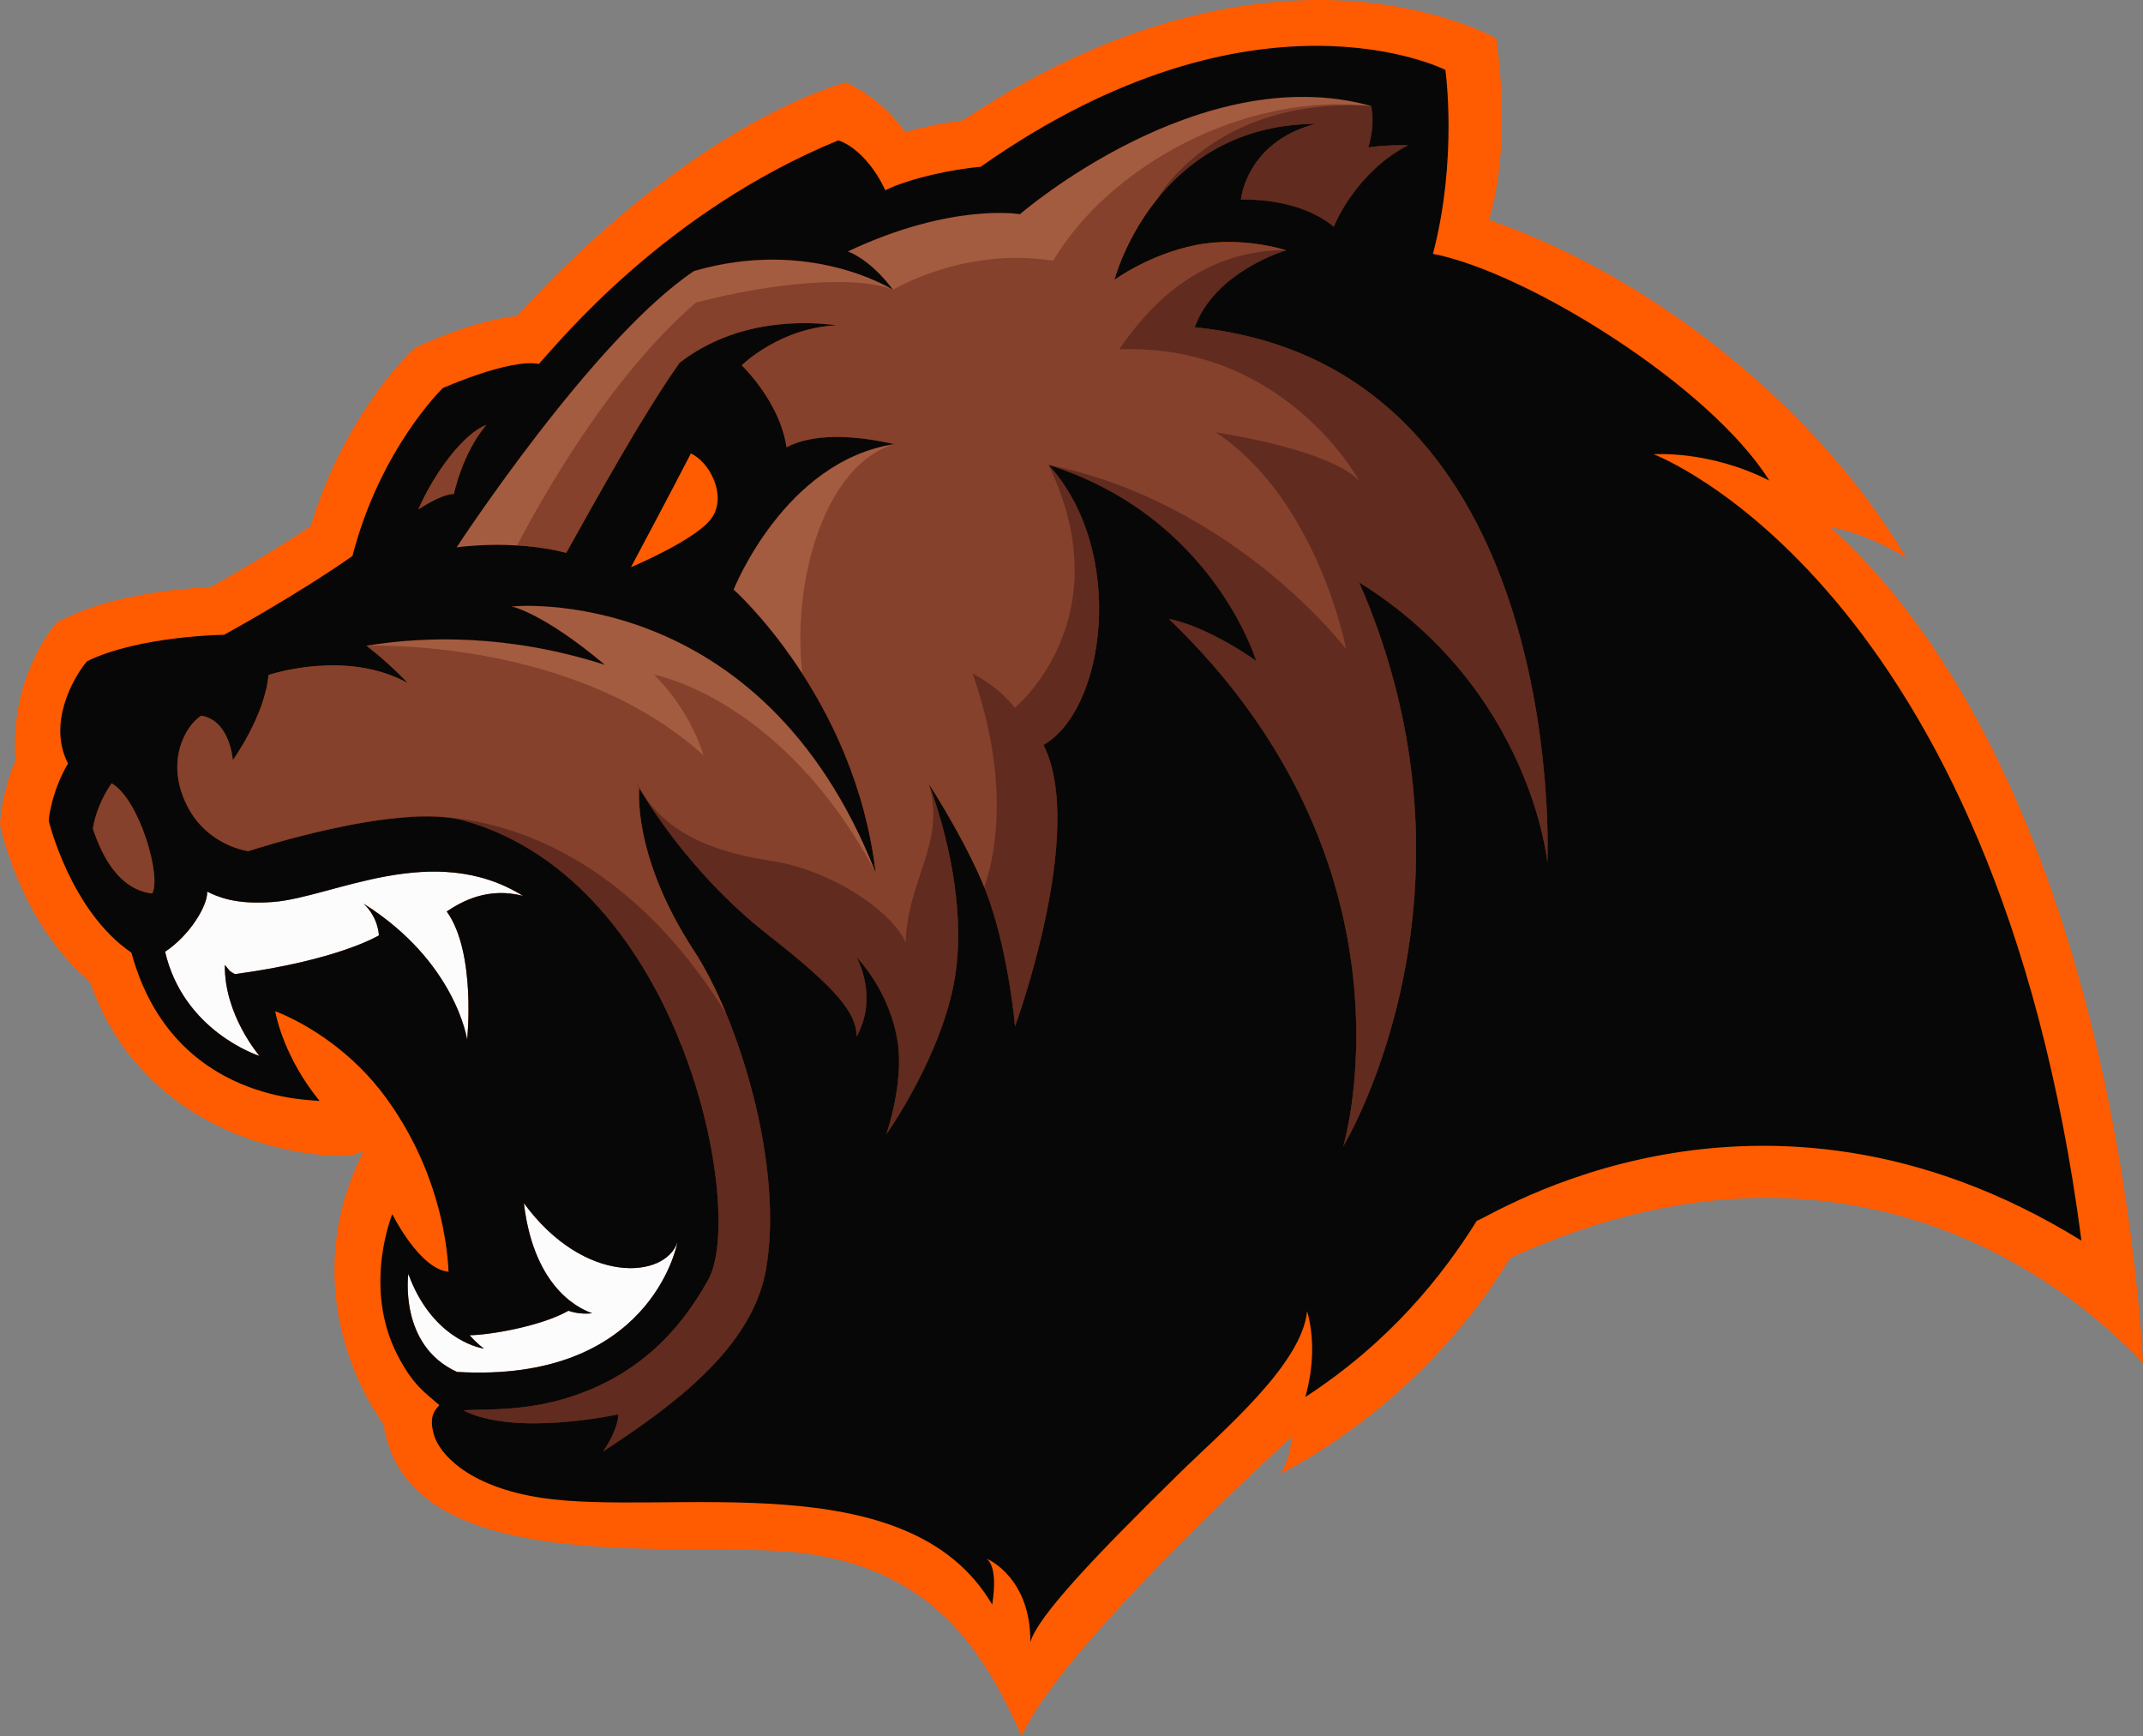 <svg id="_Слой_2" xmlns="http://www.w3.org/2000/svg" width="1080" height="875.01" viewBox="0 0 1080 875.01"><rect x="0" y="0" width="1080" height="875.01" fill="#808080" stroke="none"/><g id="Animal_sport05_156520608"><g id="Animal_sport05_156520608-2"><path d="M896.86 603.7c35.08.9 69.13 8.97 101.2 23.97 44.29 20.71 72.65 49.22 81.94 59.44-.94-17.77-5.27-80.8-22.31-155.17-18.49-80.72-56.14-191.69-130.51-261.93l-4.72-4.45 6.32 1.47c.69.16 15.38 3.67 31.98 14.21-43.06-73.36-126.01-141.05-208.81-169.84l-1.57-.55.46-1.6c10.73-37.18 4.23-83.23 3.19-89.93-4.62-2.5-31.59-16.12-74.34-18.85-43.28-2.77-112.06 5.38-193.97 59.89l-.34.23-.4.05c-9.01 1.19-18.86 3.17-27.71 5.57l-1.17.32-.71-.99c-11.12-15.48-26.1-22.67-29.02-23.97-6.9 1.81-78.77 22.45-165.31 117.14l-.44.48-.65.07c-18.32 2.09-38.75 10.56-46.69 14.1l-3.91 1.74-3.08 2.96c-3.37 3.3-33.46 33.85-49.5 86.46l-.18.6-.52.35c-18.65 12.49-38.99 24.23-49.45 30.11l-.36.2-.41.02c-13.77.69-48.43 3.6-72.87 15.71l-4.56 2.26c-2.34 2.74-23.62 28.91-20.69 69.18l.03.42-.17.39c-5.89 13.9-7.11 25.58-7.3 27.78l-.31 3.83.9 3.75c1.15 4.88 12.13 48.35 43.98 75.2l.37.31.16.45c14.95 42.55 45.48 63.83 68.45 74.19 31.31 14.12 61.11 14.08 65.17 12.43l4.16-1.69-1.91 4.06c-17.82 37.83-13.7 72-7.1 94 7.17 23.92 18.73 39.07 18.84 39.22l.28.36.07.45c4.23 27.35 23.8 45.11 59.84 54.31 31.48 8.03 69.74 8.24 103.5 8.42 10.44.05 20.3.11 29.3.4 80.04 2.55 108.16 47.15 128.94 93.78 17.38-41.97 126.95-142.62 131.77-147.03l4.07-3.72s.09 9.1-5.43 18.47c63.82-34.07 99.59-82.23 115.41-108.31l.28-.46.49-.22c45.98-21.06 91.5-31.17 135.33-30.03z" fill="#ff5b00"/><path d="M113.31 486.24c-.3 25.06 16.91 45.04 17.41 45.84-1.16-.36-38.23-12.67-47.52-52.49 12.55-8.35 21.52-23.32 21.22-30.29 5.09 2.5 14.26 6.77 33.53 5.18 29.76-2.43 80.45-31.1 125.59-3.06-17.62-4.45-30.46 2.59-38.41 7.88 14.96 20.72 10.29 64.65 10.29 64.65.0.0-5.58-39.23-52.14-68.56 7.52 7.06 7.67 15.96 7.67 15.96.0.0-20.29 12.49-72.56 19.52-3.43-1.89-2.31-1.48-5.08-4.63zm512.01-317.6c-7.38-1.66-15.1-2.9-23.2-3.7 10.1-28.26 46.08-38.78 46.08-38.78.0.0-22.11-7.36-45.68-2.61-23.66 4.77-40.86 17.5-40.86 17.5.0.0 20.16-78.11 101.47-78.62-35.21 9.1-37.73 38.23-37.73 38.23.0.0 28.19-1.73 46.77 13.6l.02-.02v-.05h.02c.02-.09.09-.21.16-.41 1.56-3.68 12.49-27.76 37.27-40.55-7.4-.16-14.07.27-20.02 1.09 1.95-6.99 2.77-14.1 1.41-20.88-86.42-24.09-177 54.53-177 54.53.0.0-34.16-5.99-86.67 18.73 12.94 5.42 22.34 18.91 22.63 19.34-1.16-.73-42.4-26.31-100.25-9.42-50.9 34.1-119.61 139.23-119.61 139.23.0.0 28.56-4.16 55.25 2.77 16.69-29.88 38.43-69.22 57.09-95.75 29.04-22.57 64.36-20.95 79.16-18.91-28.81 1.36-47.83 20.16-47.83 20.16.0.0 19.29 18.3 22.57 41.3 12.94-6.83 32.89-6.49 54.28-1.57-55.34 8.53-80.91 73.28-80.91 73.28.0.0 61.14 54.35 71.55 142.59-57.93-147.22-183.45-134.08-183.45-134.08.0.0 15.5 2.93 46.97 29.38-48.38-15.41-90.1-14.53-120.11-9.6 6.63 5.15 13.74 11.37 20.86 18.86-30.12-16.73-67.31-5.06-70.08-4.15.04-.04.07-.05.12-.09-.07.04-.18.09-.25.13t-.04.02c-1.75 20.39-17.98 42.93-17.98 42.93.0.0-1.29-20.05-15.94-22.43-7.79 4.99-18.52 23.16-6.92 45.7 10.33 20.07 30.72 22.56 30.72 22.56.0.0 75.32-24.93 109.13-15.28 109.99 31.39 141.61 197.02 122.65 231.24-15.46 27.97-37.25 48.53-68.99 58.91-23.09 7.56-42.72 6.18-54.48 6.9 26.02 13.46 78.14 2.02 78.14 2.02.0.0.36 6.97-7.65 18.68 33.94-22.27 74.78-51.39 81.97-91.33 9.37-52.08-13.66-126.45-36.09-160.79-31.56-48.22-27.67-82.18-27.67-82.18.0.0 22.91 41.2 64.97 74.07 34.83 27.22 44.36 39.29 44.58 51.12 10.97-20 .34-39.16-.11-39.96.73.73 16.75 17.02 20.77 42.63 3.2 20.61-5.42 45.77-5.7 46.61.86-1.22 28.22-40.21 34.55-79.05 7.33-45.08-12.31-95.48-13.1-97.21-.8-1.75 22.06 33.83 30.6 58.95 9.99 29.35 12.8 62.93 12.8 62.93.0.0 36.17-98.57 14.32-141.77 31.47-18.07 41.88-98.05 2.54-141.16 82.86 25.97 104.7 98.82 104.7 98.82.0.0-23.68-17.18-43.95-21.14 16.12 15.51 29.62 31.24 40.84 46.93 78.52 109.56 47.7 216.27 46.99 218.7 1.63-2.7 76.16-127.99 7.99-284.09 86.6 53.82 94.87 141.18 94.87 141.18.0.0 10.51-229.79-154.53-266.01zM228.73 248.98s4.2-20.5 16.34-34.83c-11.46 4.33-26.34 24.29-34.24 42.59 13.15-8.56 17.91-7.76 17.91-7.76zM56.24 394.71c-5.34 7.7-8.44 16.34-9.44 22.84 4.38 13.17 12.8 30.63 29.92 32.69 4.79-8.53-6.52-47.6-20.48-55.53zm285.18 231.21c-6.18 18.48-46.9 21.91-77.41-19.64 5.38 45.54 30.9 54.17 34.44 55.48-6.09.71-10.71-.82-11.99-1.25-13.58 7.74-39.5 12.23-49.78 12.33.27.39 4.09 4.59 7.22 6.7-3.74-.43-26.61-6.04-38.12-37.64.0.0-4.97 36.07 24.56 49.44 96.93 5.65 110.69-63.27 111.08-65.42z" fill="#85412b"/><path d="M468.17 395.32c.85 1.91 20.41 52.2 13.09 97.19-6.33 38.84-33.69 77.84-34.55 79.05.29-.84 8.9-26.01 5.7-46.61-4.02-25.61-20.04-41.89-20.77-42.63.45.8 11.08 19.96.11 39.96-.21-11.83-9.74-23.9-44.58-51.12-42.06-32.87-64.97-74.07-64.97-74.07.0.0-.02.18-.04.49l-1.33-3.43c12.73 26.52 41.13 35.6 68.02 39.69 31.47 4.78 61.8 26.75 67.56 41.18.87-31.61 20.42-50.74 11.73-79.75.0.0.0.02.01.03zm43.24-38.63s-7.03-9.91-21.28-17.31c20.34 57.77 10.02 96.16 5.9 107.6 1.02 2.49 1.94 4.92 2.73 7.26 9.99 29.35 12.8 62.93 12.8 62.93.0.0 36.17-98.57 14.32-141.77 31.47-18.07 41.88-98.05 2.54-141.16 37.52 77.78-17.01 122.44-17.01 122.44zm113.92-188.06c-7.38-1.66-15.1-2.9-23.2-3.7 10.1-28.26 46.08-38.78 46.08-38.78.0.0-.12-.04-.33-.1-27.99.0-58.15 12.03-83.78 49.97 84.04-2.95 121.14 66.68 121.14 66.68.0.0-8.9-14.49-72.51-24.84 51.53 34.25 65.68 109.26 65.68 109.26.0.0-55.98-73.82-149.99-92.88.0.0.0.0.0.0 82.86 25.97 104.7 98.82 104.7 98.82.0.0-23.68-17.18-43.95-21.14 16.12 15.51 29.62 31.24 40.84 46.93 78.52 109.56 47.7 216.27 46.99 218.7 1.63-2.7 76.16-127.99 7.99-284.09 86.6 53.82 94.87 141.18 94.87 141.18.0.0 10.51-229.79-154.53-266.01zM204.02 411.9h0c11.43-.88 22.09-.58 30.3 1.76 52.16 14.88 86.68 59.95 106.56 106.88.96 1.97 1.85 3.96 2.64 5.95l-.12.19c19.82 50.11 23.15 100.93 13.57 118.22-15.46 27.97-37.25 48.53-68.99 58.91-23.09 7.56-42.72 6.18-54.48 6.9 26.02 13.46 78.14 2.02 78.14 2.02.0.0.36 6.97-7.65 18.68 33.94-22.27 74.78-51.39 81.97-91.33 7.06-39.26-4.28-91.17-19.9-129.06-70.08-113.51-162.04-99.12-162.04-99.12zM663.12 62.42c-35.21 9.1-37.73 38.23-37.73 38.23.0.0 28.19-1.73 46.77 13.6l.02-.02v-.05h.02c.02-.09.09-.21.16-.41 1.56-3.68 12.49-27.76 37.27-40.55-7.4-.16-14.07.27-20.02 1.09 1.95-6.99 2.77-14.1 1.41-20.88-.01.0-.03.0-.04-.01-79.43-5.03-107.79 46.87-107.79 46.87h0c15.33-19.04 40.41-37.62 79.93-37.87z" fill="#622b20"/><path d="M441.24 439.61c-46.85-88.03-111.73-99.64-111.73-99.64.0.0 17.11 15.46 25.07 40.72-65.54-59.54-169.24-55.29-169.88-55.26.0.0.0.0.0.0 30.01-4.93 71.72-5.81 120.11 9.6-31.47-26.45-46.97-29.38-46.97-29.38.0.0 125.46-13.13 183.41 133.98zm-71.5-142.49s16.97 15.1 34.54 42.27c-5.28-49.16 12.3-105.45 46.36-115.54.0.0-.02.0-.03.0-55.31 8.55-80.88 73.27-80.88 73.27zm144.29-189.17s-34.16-5.99-86.67 18.73c12.94 5.42 22.34 18.91 22.63 19.34-1.16-.73-42.4-26.31-100.25-9.42-50.9 34.1-119.61 139.23-119.61 139.23.0.0 13.38-1.95 30.39-.96 13.08-24.55 46.34-84.5 90.18-122.39 38.44-10.11 80.96-13.94 99.31-6.46.0.0 36.16-21.85 80.72-14.61 28.5-47.82 96.12-85.14 160.26-78.01-86.4-24.05-176.95 54.54-176.95 54.54zm-72.75 331.73s.01.02.02.03c0-.04-.02-.07-.03-.11.0.02.0.05.0.07z" fill="#a45c41"/><path d="M118.39 490.87c52.28-7.02 72.56-19.52 72.56-19.52.0.0-.14-8.9-7.67-15.96 46.56 29.33 52.14 68.56 52.14 68.56.0.0 4.67-43.93-10.29-64.65 7.95-5.29 20.79-12.33 38.41-7.88-45.15-28.04-95.84.63-125.59 3.06-19.27 1.59-28.44-2.68-33.53-5.18.3 6.97-8.67 21.95-21.22 30.29 9.29 39.82 46.36 52.14 47.52 52.49-.5-.8-17.71-20.79-17.41-45.84 2.77 3.15 1.64 2.73 5.08 4.63zm145.63 115.41c5.38 45.54 30.9 54.17 34.44 55.48-6.09.71-10.71-.82-11.99-1.25-13.58 7.74-39.5 12.23-49.78 12.33.27.39 4.09 4.59 7.22 6.7-3.74-.43-26.61-6.04-38.12-37.64.0.0-4.97 36.07 24.56 49.44 96.93 5.65 110.69-63.27 111.08-65.42-6.18 18.48-46.9 21.91-77.41-19.64z" fill="#fcfcfc"/><path d="M833.4 228.92s27.86-2.2 58.27 13.24c-29.79-47.65-121.89-104.95-169.51-114.26 12.6-48.06 6.26-92.67 6.26-92.67.0.0-95.69-48.65-234.28 48.87-13.32.97-36.07 5.84-48.01 11.78-4.49-9.99-13.39-21.68-23.66-25.15-87.61 36-140.68 101.59-150.88 112.65-14.85-2.77-48.44 12.19-48.44 12.19.0.0-31.56 30.42-45.52 84.59-28.33 19.88-64.66 39.71-64.66 39.71.0.0-43.31.57-69.17 13.4-7.08 8.42-19.91 31.49-9.51 51.47-8.6 14.46-9.76 28.74-9.76 28.74.0.0 10.87 45.56 41.7 66.58 20.8 76.44 92.48 73.92 94.85 74.76-17.68-21.77-21.81-42.15-22.31-44.93-.04-.2-.05-.3-.05-.3.0.0 2.18.75 5.83 2.47 10.37 4.81 32.62 17.23 50.12 41.32 24.68 33.99 30.46 68.76 31.4 87.47-14.66-1.25-28.36-29.03-28.36-29.03.0.0-15.05 36.46 2.48 70.78 8.13 15.92 14.46 19.41 21.22 25.47-1.59 2.13-5.77 4.9-2.59 15.37 2.48 8.17 15.76 25.52 54.07 31.35 63.06 9.6 184.9-18.5 227.15 53.82 3.04-19.55-2.27-22.48-2.63-23.07 1.25.43 22.11 10.22 21.86 41.89 3.88-13.08 32.56-43.29 75.17-85.09 21.91-21.48 61.57-54.66 64.31-81.64 3.45 12.23 3.59 27.24-.91 43.29 42.66-27.81 68.95-60.86 86.42-88.83 5.68-1.05 141.61-90.74 304.72 10.01-43.27-331.55-215.55-396.25-215.55-396.25zm-588.33-14.78c-12.14 14.33-16.34 34.83-16.34 34.83.0.0-4.75-.8-17.91 7.76 7.9-18.3 22.79-38.27 34.24-42.59zM76.72 450.25c-17.12-2.06-25.54-19.52-29.92-32.69 1-6.51 4.09-15.14 9.44-22.84 13.96 7.94 25.27 47.01 20.48 55.53zm106.56 5.15c7.52 7.06 7.67 15.96 7.67 15.96.0.0-20.29 12.49-72.56 19.52-3.43-1.89-2.31-1.48-5.08-4.63-.3 25.06 16.91 45.04 17.41 45.84-1.16-.36-38.23-12.67-47.52-52.49 12.55-8.35 21.52-23.32 21.22-30.29 5.09 2.5 14.26 6.77 33.53 5.18 29.76-2.43 80.45-31.1 125.59-3.06-17.62-4.45-30.46 2.59-38.41 7.88 14.96 20.72 10.29 64.65 10.29 64.65.0.0-5.58-39.23-52.14-68.56zm22.5 186.51c11.51 31.6 34.39 37.21 38.12 37.64-3.13-2.11-6.95-6.31-7.22-6.7 10.28-.11 36.19-4.59 49.78-12.33 1.29.43 5.9 1.97 11.99 1.25-3.54-1.3-29.06-9.94-34.44-55.48 30.51 41.56 71.22 38.12 77.41 19.64-.39 2.14-14.16 71.06-111.08 65.42-29.53-13.37-24.56-49.44-24.56-49.44zm574.07-207.26s-8.28-87.36-94.87-141.18c68.17 156.1-6.36 281.39-7.99 284.09.71-2.43 31.53-109.13-46.99-218.7-11.22-15.69-24.72-31.42-40.84-46.93 20.27 3.97 43.95 21.14 43.95 21.14.0.0-21.84-72.85-104.7-98.82 39.34 43.11 28.94 123.09-2.54 141.16 21.86 43.2-14.32 141.77-14.32 141.77.0.0-2.81-33.58-12.8-62.93-8.54-25.11-31.4-60.7-30.6-58.95.79 1.73 20.43 52.14 13.1 97.21-6.33 38.84-33.69 77.84-34.55 79.05.29-.84 8.9-26.01 5.7-46.61-4.02-25.61-20.04-41.89-20.77-42.63.45.8 11.08 19.96.11 39.96-.21-11.83-9.74-23.9-44.58-51.12-42.06-32.87-64.97-74.07-64.97-74.07.0.0-3.9 33.96 27.67 82.18 22.43 34.33 45.45 108.7 36.09 160.79-7.19 39.95-48.03 69.06-81.97 91.33 8.01-11.71 7.65-18.68 7.65-18.68.0.0-52.12 11.44-78.14-2.02 11.76-.72 31.39.66 54.48-6.9 31.74-10.38 53.53-30.94 68.99-58.91 18.96-34.23-12.65-199.86-122.65-231.24-33.82-9.65-109.13 15.28-109.13 15.28.0.0-20.39-2.48-30.72-22.56-11.6-22.54-.88-40.71 6.92-45.7 14.66 2.38 15.94 22.43 15.94 22.43.0.0 16.23-22.54 17.98-42.93t.04-.02c.07-.04.18-.09.25-.13-.05.04-.09.05-.12.09 2.77-.91 39.96-12.58 70.08 4.15-7.11-7.49-14.23-13.71-20.86-18.86 30.01-4.93 71.72-5.81 120.11 9.6-31.47-26.45-46.97-29.38-46.97-29.38.0.0 125.52-13.14 183.45 134.08-10.4-88.24-71.55-142.59-71.55-142.59.0.0 25.58-64.75 80.91-73.28-21.39-4.92-41.34-5.25-54.28 1.57-3.29-23-22.57-41.3-22.57-41.3.0.0 19.02-18.8 47.83-20.16-14.8-2.04-50.12-3.66-79.16 18.91-18.66 26.52-40.39 65.86-57.09 95.75-26.68-6.93-55.25-2.77-55.25-2.77.0.0 68.7-105.13 119.61-139.23 57.86-16.89 99.09 8.69 100.25 9.42-.29-.43-9.69-13.92-22.63-19.34 52.51-24.72 86.67-18.73 86.67-18.73.0.0 90.58-78.62 177-54.53 1.36 6.77.54 13.89-1.41 20.88 5.95-.82 12.62-1.25 20.02-1.09-24.77 12.8-35.71 36.87-37.27 40.55-.07.2-.14.32-.16.41h-.02v.05l-.02.02c-18.59-15.34-46.77-13.6-46.77-13.6.0.0 2.52-29.13 37.73-38.23-81.3.52-101.47 78.62-101.47 78.62.0.0 17.19-12.73 40.86-17.5 23.57-4.75 45.68 2.61 45.68 2.61.0.0-35.98 10.53-46.08 38.78 8.1.8 15.82 2.04 23.2 3.7 165.04 36.21 154.53 266.01 154.53 266.01z" fill="#070707"/><path d="M317.99 285.81s19.84-37.24 30.19-57.3c9.46 4.35 18.15 20.95 10.69 32.26-7.2 10.91-40.88 25.04-40.88 25.04z" fill="#ff5b00"/></g></g></svg>